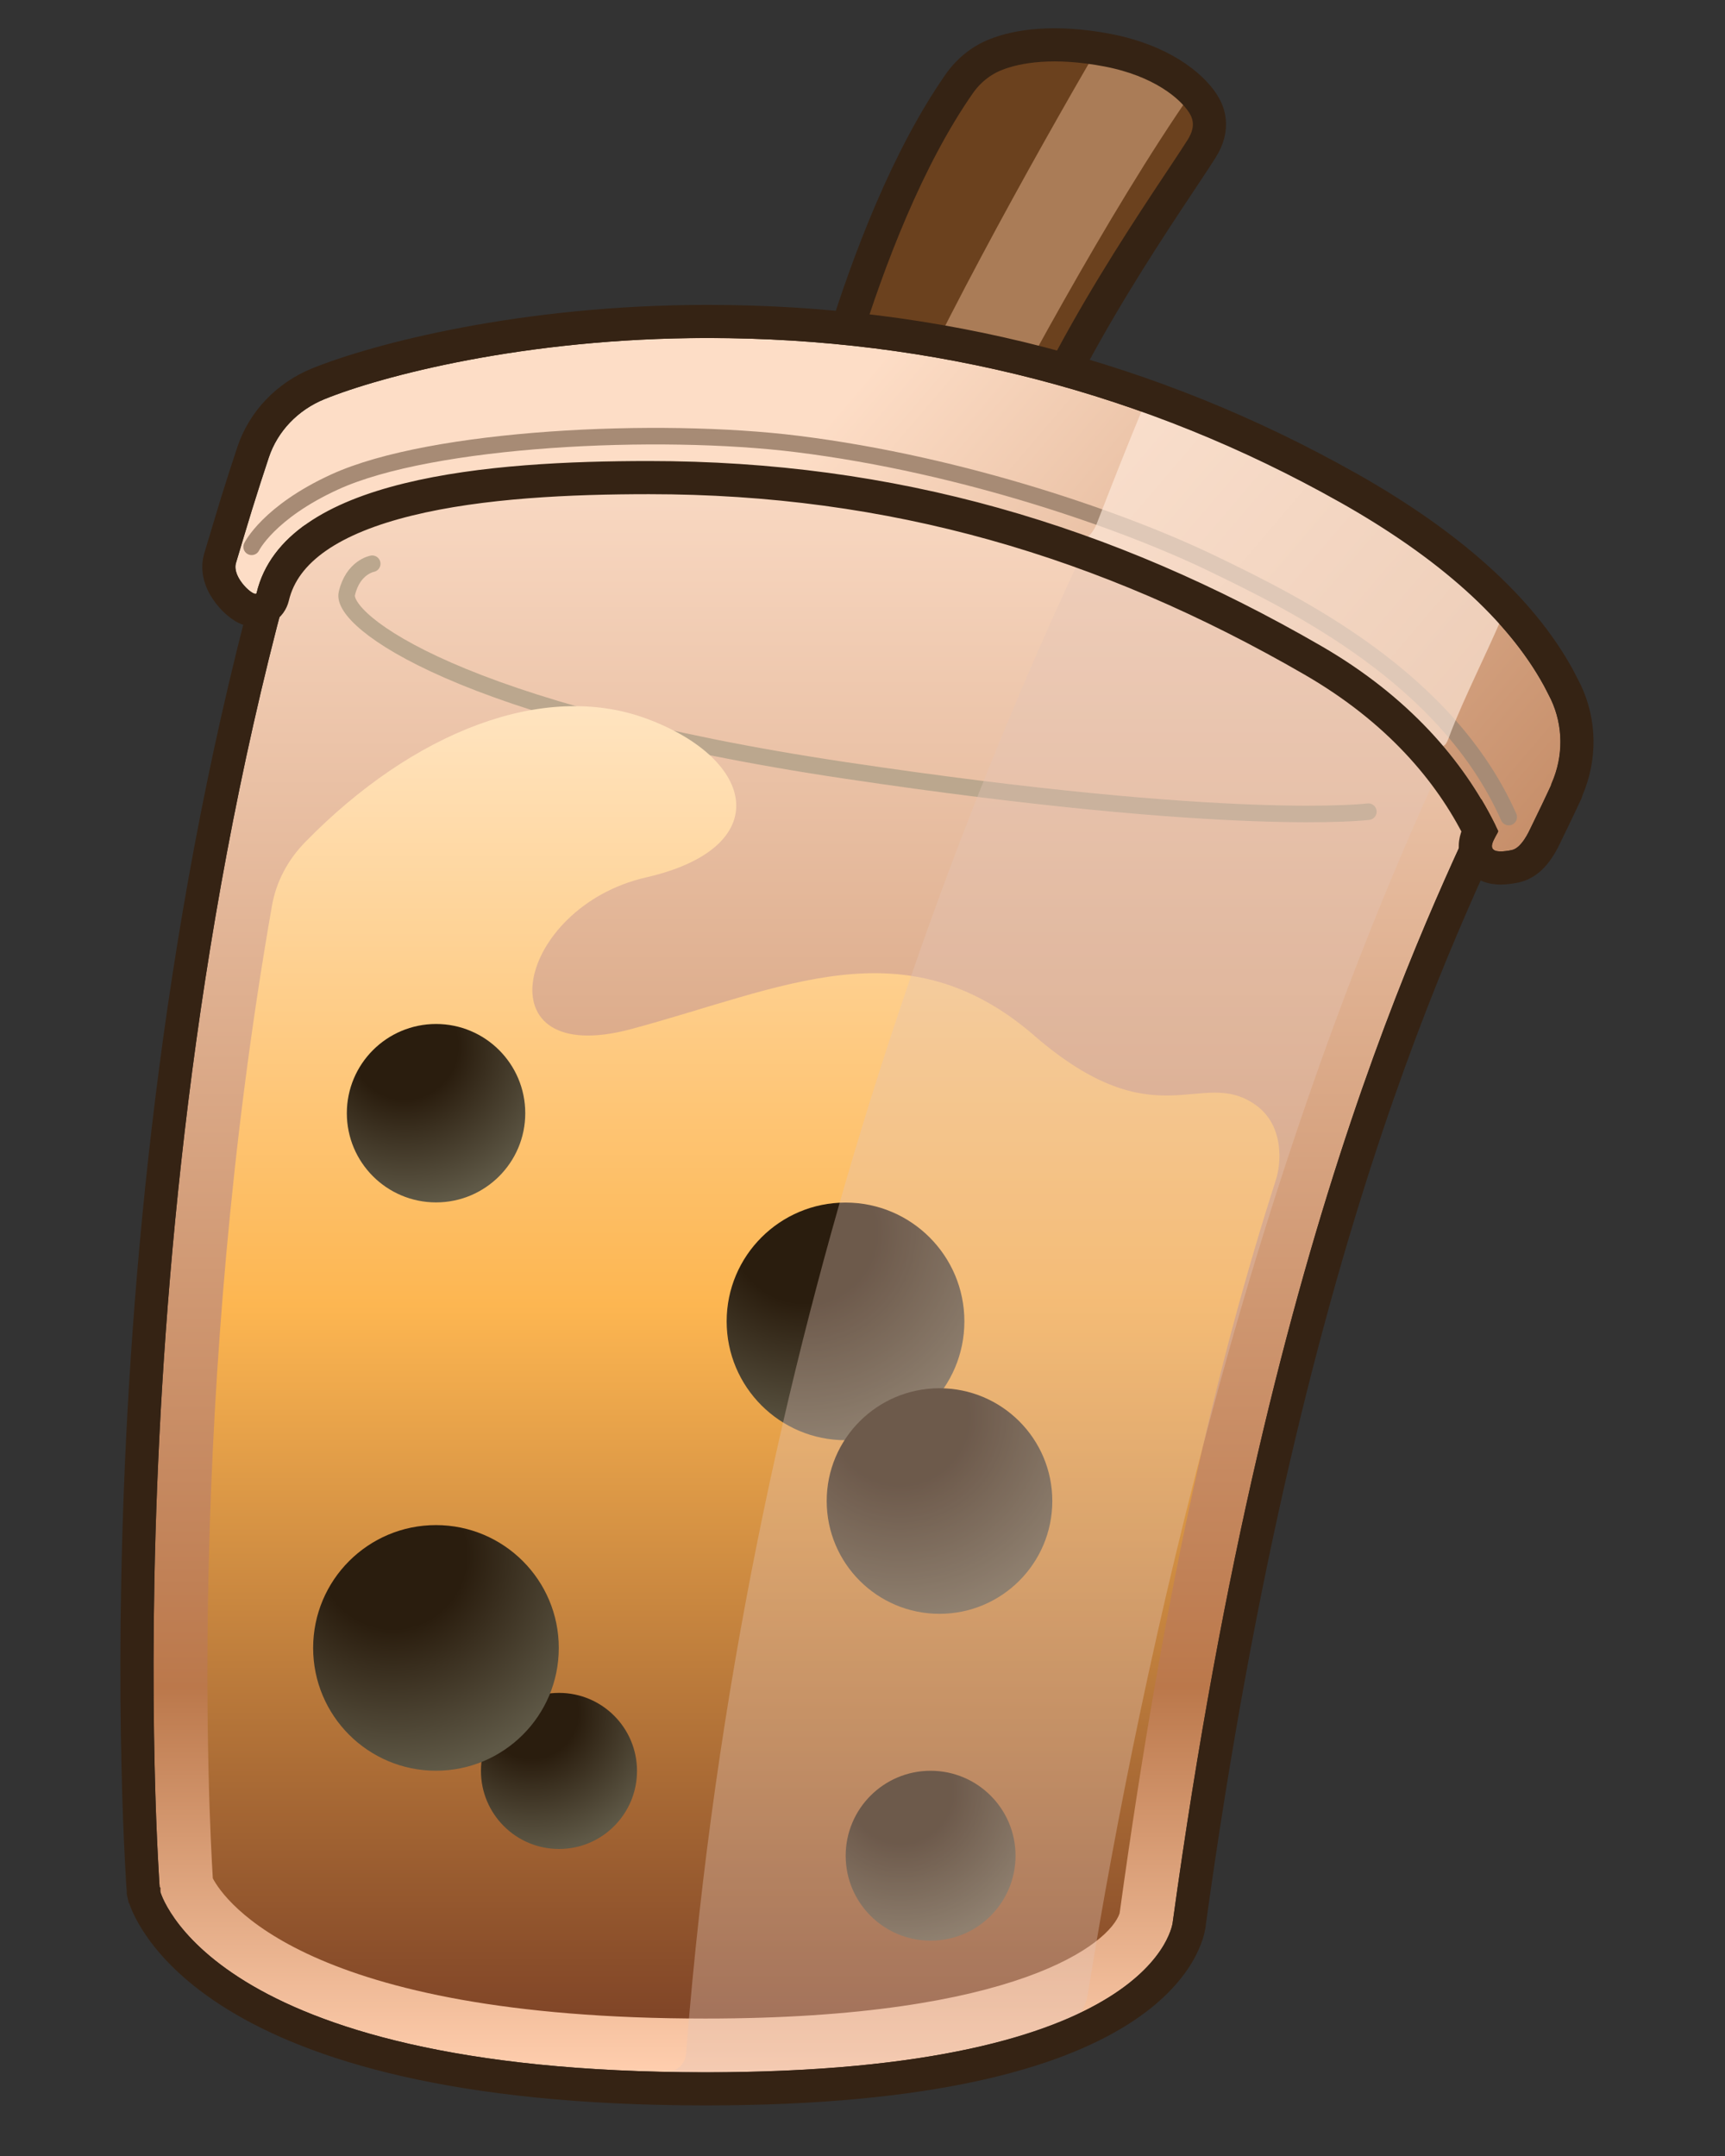 <svg width="32" height="40" viewBox="0 0 32 40" fill="none" xmlns="http://www.w3.org/2000/svg">
<rect x="0" y="0" width="32" height="40" fill="#333333" stroke="none"/>
<path d="M14.934 9.058C14.934 9.058 15.875 4.311 17.792 1.558C17.961 1.315 18.193 1.124 18.467 1.015C18.881 0.849 19.567 0.744 20.549 0.932C21.531 1.12 22.093 1.58 22.312 1.914C22.411 2.065 22.543 2.36 22.291 2.759C21.742 3.631 19.672 6.51 18.82 9.005L14.935 9.058H14.934Z" fill="#6B411E"/>
<path d="M17.879 9.019C18.74 7.353 20.556 3.945 22.125 1.693C21.83 1.399 21.308 1.078 20.551 0.932C20.484 0.92 20.421 0.911 20.358 0.9C19.207 2.882 17.164 6.517 16.129 9.042L17.879 9.017V9.019Z" fill="#AA7C57"/>
<path d="M14.934 9.058C14.934 9.058 15.875 4.311 17.792 1.558C17.961 1.315 18.193 1.124 18.467 1.015C18.881 0.849 19.567 0.744 20.549 0.932C21.531 1.12 22.093 1.58 22.312 1.914C22.411 2.065 22.543 2.36 22.291 2.759C21.742 3.631 19.672 6.51 18.82 9.005L14.935 9.058H14.934Z" stroke="#352314" stroke-width="0.615" stroke-miterlimit="10"/>
<path d="M5.999 8.615C6.109 8.267 6.366 7.982 6.701 7.84C8.564 7.046 16.35 5.091 24.165 9.72C26.561 11.139 27.368 12.436 27.694 13.155C27.865 13.532 27.863 13.963 27.698 14.342C26.747 16.526 23.596 22.294 21.756 35.657C21.756 35.657 21.498 38.447 13.086 38.447C3.818 38.447 2.966 35.074 2.966 35.074C2.966 35.074 1.928 21.468 5.999 8.615Z" fill="url(#paint0_linear_3360_4402)"/>
<path d="M6.905 10.459C6.905 10.459 6.546 10.522 6.434 11.014C6.321 11.506 8.465 13.216 15.687 14.294C22.91 15.373 25.384 15.059 25.384 15.059" stroke="#BBA78E" stroke-width="0.307" stroke-miterlimit="10" stroke-linecap="round"/>
<path d="M19.187 19.213C16.785 17.138 14.522 18.338 11.71 19.092C8.897 19.847 9.584 16.827 11.983 16.279C14.385 15.731 14.041 14.085 11.983 13.329C10.086 12.633 7.665 13.57 5.659 15.626C5.341 15.95 5.121 16.362 5.044 16.81C3.47 25.801 3.875 33.679 3.948 34.849C4.162 35.254 5.669 37.45 13.083 37.45C18.881 37.45 20.589 36.051 20.77 35.496C21.625 29.284 22.595 25.243 23.676 21.864C23.753 21.622 23.848 20.882 23.277 20.489C22.272 19.795 21.448 21.169 19.185 19.213H19.187Z" fill="url(#paint1_linear_3360_4402)"/>
<path d="M17.263 36.005C18.134 36.005 18.839 35.3 18.839 34.429C18.839 33.559 18.134 32.853 17.263 32.853C16.393 32.853 15.688 33.559 15.688 34.429C15.688 35.3 16.393 36.005 17.263 36.005Z" fill="url(#paint2_radial_3360_4402)"/>
<path d="M15.685 26.72C16.903 26.72 17.89 25.733 17.89 24.515C17.89 23.298 16.903 22.311 15.685 22.311C14.468 22.311 13.48 23.298 13.48 24.515C13.48 25.733 14.468 26.72 15.685 26.72Z" fill="url(#paint3_radial_3360_4402)"/>
<path d="M8.089 22.308C9.003 22.308 9.744 21.567 9.744 20.653C9.744 19.739 9.003 18.998 8.089 18.998C7.175 18.998 6.434 19.739 6.434 20.653C6.434 21.567 7.175 22.308 8.089 22.308Z" fill="url(#paint4_radial_3360_4402)"/>
<path d="M17.428 29.941C18.584 29.941 19.521 29.004 19.521 27.848C19.521 26.693 18.584 25.756 17.428 25.756C16.273 25.756 15.336 26.693 15.336 27.848C15.336 29.004 16.273 29.941 17.428 29.941Z" fill="url(#paint5_radial_3360_4402)"/>
<path d="M10.37 34.304C11.169 34.304 11.817 33.655 11.817 32.856C11.817 32.056 11.169 31.408 10.37 31.408C9.57 31.408 8.922 32.056 8.922 32.856C8.922 33.655 9.57 34.304 10.37 34.304Z" fill="url(#paint6_radial_3360_4402)"/>
<path d="M8.087 32.852C9.346 32.852 10.366 31.832 10.366 30.574C10.366 29.315 9.346 28.295 8.087 28.295C6.829 28.295 5.809 29.315 5.809 30.574C5.809 31.832 6.829 32.852 8.087 32.852Z" fill="url(#paint7_radial_3360_4402)"/>
<path d="M13.087 38.449C16.79 38.449 19.123 37.836 20.025 37.355C20.16 37.21 20.181 36.982 20.209 36.817C21.16 30.973 23.257 21.093 27.456 12.698C27.014 11.952 26.116 10.876 24.166 9.72C23.133 9.107 22.099 8.613 21.08 8.213C17.951 14.383 13.793 24.779 12.739 37.95C12.725 38.115 12.755 38.312 12.445 38.442C12.572 38.442 12.957 38.447 13.087 38.447V38.449Z" fill="#E4C5B7" fill-opacity="0.36"/>
<path d="M7.01 7.393C9.489 6.518 16.892 5.055 24.321 9.456C26.767 10.905 27.619 12.248 27.974 13.027L27.975 13.028C28.182 13.487 28.178 14.008 27.98 14.465C27.031 16.645 23.895 22.378 22.061 35.69V35.694C22.061 35.698 22.06 35.703 22.06 35.708C22.058 35.718 22.056 35.731 22.053 35.746C22.047 35.777 22.038 35.818 22.023 35.867C21.992 35.966 21.939 36.097 21.849 36.25C21.666 36.557 21.334 36.94 20.738 37.312C19.552 38.054 17.318 38.754 13.086 38.754C8.419 38.754 5.826 37.906 4.39 37.023C3.67 36.58 3.243 36.13 2.993 35.778C2.869 35.603 2.789 35.454 2.74 35.345C2.716 35.29 2.699 35.245 2.688 35.212C2.682 35.195 2.678 35.181 2.675 35.171C2.673 35.166 2.672 35.161 2.671 35.157C2.67 35.155 2.669 35.154 2.669 35.152V35.15L2.668 35.149L2.662 35.123L2.66 35.097L2.659 35.094C2.659 35.092 2.659 35.089 2.659 35.086C2.659 35.079 2.658 35.069 2.657 35.056C2.655 35.029 2.652 34.989 2.648 34.938C2.642 34.834 2.633 34.679 2.623 34.48C2.602 34.08 2.577 33.495 2.561 32.754C2.527 31.271 2.524 29.162 2.649 26.649C2.899 21.627 3.66 14.983 5.706 8.522V8.521C5.844 8.09 6.162 7.735 6.581 7.558L7.01 7.393Z" stroke="#352314" stroke-width="0.615" stroke-miterlimit="10"/>
<path d="M28.774 14.56C29.008 14.049 29.005 13.47 28.768 12.969C28.142 11.656 26.823 10.425 24.849 9.312C21.266 7.293 17.321 6.271 13.126 6.271C9.722 6.271 7.057 6.984 6.019 7.406C5.526 7.606 5.149 8.001 4.987 8.487C4.78 9.107 4.558 9.823 4.377 10.446C4.296 10.724 4.736 11.099 4.76 11.003C5.271 8.842 9.12 8.554 12.04 8.554C16.604 8.554 20.61 9.73 24.507 11.984C26.205 12.966 27.224 14.21 27.793 15.415C27.817 15.467 27.387 15.901 28.041 15.773C28.225 15.738 28.366 15.422 28.397 15.357C28.547 15.05 28.674 14.786 28.777 14.56H28.774Z" fill="url(#paint8_linear_3360_4402)"/>
<path d="M4.668 10.145C4.668 10.145 4.979 9.505 6.208 8.942C8.01 8.116 12.224 7.917 14.788 8.237C17.906 8.625 20.885 9.682 22.466 10.444C24.047 11.207 26.841 12.573 27.988 15.159" stroke="#A78B75" stroke-width="0.307" stroke-miterlimit="10" stroke-linecap="round"/>
<path d="M25.168 9.341C23.895 8.559 22.536 8.064 21.189 7.598C20.924 8.239 20.628 8.983 20.346 9.714C20.294 9.849 20.213 9.948 20.095 10.025C21.695 10.571 23.374 11.377 24.924 12.357C25.67 12.829 26.188 13.262 26.686 13.835C26.824 13.882 26.846 13.76 26.915 13.583C27.152 12.968 27.59 12.093 27.846 11.492C27.183 10.742 26.237 9.998 25.168 9.341Z" fill="#FFEBDD" fill-opacity="0.64"/>
<path d="M13.126 5.964C17.372 5.964 21.369 7 24.999 9.045H25C26.876 10.102 28.206 11.285 28.912 12.577L29.045 12.837L29.046 12.838C29.315 13.407 29.322 14.062 29.069 14.645C29.065 14.659 29.063 14.674 29.057 14.688C28.951 14.918 28.822 15.184 28.673 15.491C28.66 15.518 28.607 15.636 28.53 15.749C28.491 15.806 28.439 15.873 28.375 15.931C28.312 15.987 28.219 16.05 28.099 16.073L28.1 16.074C28.007 16.092 27.921 16.103 27.845 16.104C27.771 16.104 27.685 16.096 27.602 16.059C27.511 16.017 27.43 15.941 27.392 15.833C27.357 15.737 27.368 15.648 27.381 15.593C27.396 15.526 27.425 15.463 27.45 15.416C26.897 14.309 25.935 13.164 24.354 12.25C20.499 10.021 16.545 8.861 12.04 8.861C10.584 8.861 8.923 8.934 7.57 9.267C6.193 9.605 5.271 10.178 5.059 11.073L5.058 11.077C5.039 11.154 4.989 11.236 4.898 11.285C4.819 11.329 4.742 11.328 4.699 11.323C4.618 11.314 4.553 11.278 4.521 11.259C4.443 11.212 4.365 11.143 4.299 11.068C4.232 10.992 4.162 10.893 4.115 10.781C4.07 10.671 4.035 10.52 4.082 10.36L4.379 9.374C4.483 9.038 4.591 8.702 4.695 8.39C4.887 7.815 5.331 7.354 5.903 7.121C6.98 6.684 9.685 5.964 13.126 5.964Z" stroke="#352314" stroke-width="0.615" stroke-miterlimit="10" stroke-linejoin="round"/>
<defs>
<linearGradient id="paint0_linear_3360_4402" x1="15.335" y1="6.746" x2="15.335" y2="38.447" gradientUnits="userSpaceOnUse">
<stop stop-color="#FFE2CE"/>
<stop offset="0.775" stop-color="#BB784B"/>
<stop offset="1" stop-color="#FFCEAE"/>
</linearGradient>
<linearGradient id="paint1_linear_3360_4402" x1="13.791" y1="13.102" x2="13.791" y2="37.45" gradientUnits="userSpaceOnUse">
<stop stop-color="#FFE4C0"/>
<stop offset="0.456" stop-color="#FDB651"/>
<stop offset="1" stop-color="#804527"/>
</linearGradient>
<radialGradient id="paint2_radial_3360_4402" cx="0" cy="0" r="1" gradientUnits="userSpaceOnUse" gradientTransform="translate(16.71 33.242) rotate(78.676) scale(2.818 2.818)">
<stop offset="0.334" stop-color="#2A1D0E"/>
<stop offset="1" stop-color="#5F5947"/>
</radialGradient>
<radialGradient id="paint3_radial_3360_4402" cx="0" cy="0" r="1" gradientUnits="userSpaceOnUse" gradientTransform="translate(14.911 22.855) rotate(78.676) scale(3.942 3.942)">
<stop offset="0.334" stop-color="#2A1D0E"/>
<stop offset="1" stop-color="#5F5947"/>
</radialGradient>
<radialGradient id="paint4_radial_3360_4402" cx="0" cy="0" r="1" gradientUnits="userSpaceOnUse" gradientTransform="translate(7.508 19.406) rotate(78.676) scale(2.959)">
<stop offset="0.334" stop-color="#2A1D0E"/>
<stop offset="1" stop-color="#5F5947"/>
</radialGradient>
<radialGradient id="paint5_radial_3360_4402" cx="0" cy="0" r="1" gradientUnits="userSpaceOnUse" gradientTransform="translate(16.694 26.272) rotate(78.676) scale(3.741 3.741)">
<stop offset="0.334" stop-color="#2A1D0E"/>
<stop offset="1" stop-color="#5F5947"/>
</radialGradient>
<radialGradient id="paint6_radial_3360_4402" cx="0" cy="0" r="1" gradientUnits="userSpaceOnUse" gradientTransform="translate(9.861 31.765) rotate(78.676) scale(2.589)">
<stop offset="0.334" stop-color="#2A1D0E"/>
<stop offset="1" stop-color="#5F5947"/>
</radialGradient>
<radialGradient id="paint7_radial_3360_4402" cx="0" cy="0" r="1" gradientUnits="userSpaceOnUse" gradientTransform="translate(7.287 28.857) rotate(78.676) scale(4.074 4.074)">
<stop offset="0.334" stop-color="#2A1D0E"/>
<stop offset="1" stop-color="#5F5947"/>
</radialGradient>
<linearGradient id="paint8_linear_3360_4402" x1="16.657" y1="6.271" x2="28.156" y2="16.08" gradientUnits="userSpaceOnUse">
<stop stop-color="#FDDDC6"/>
<stop offset="1" stop-color="#C68E69"/>
</linearGradient>
</defs>
</svg>
